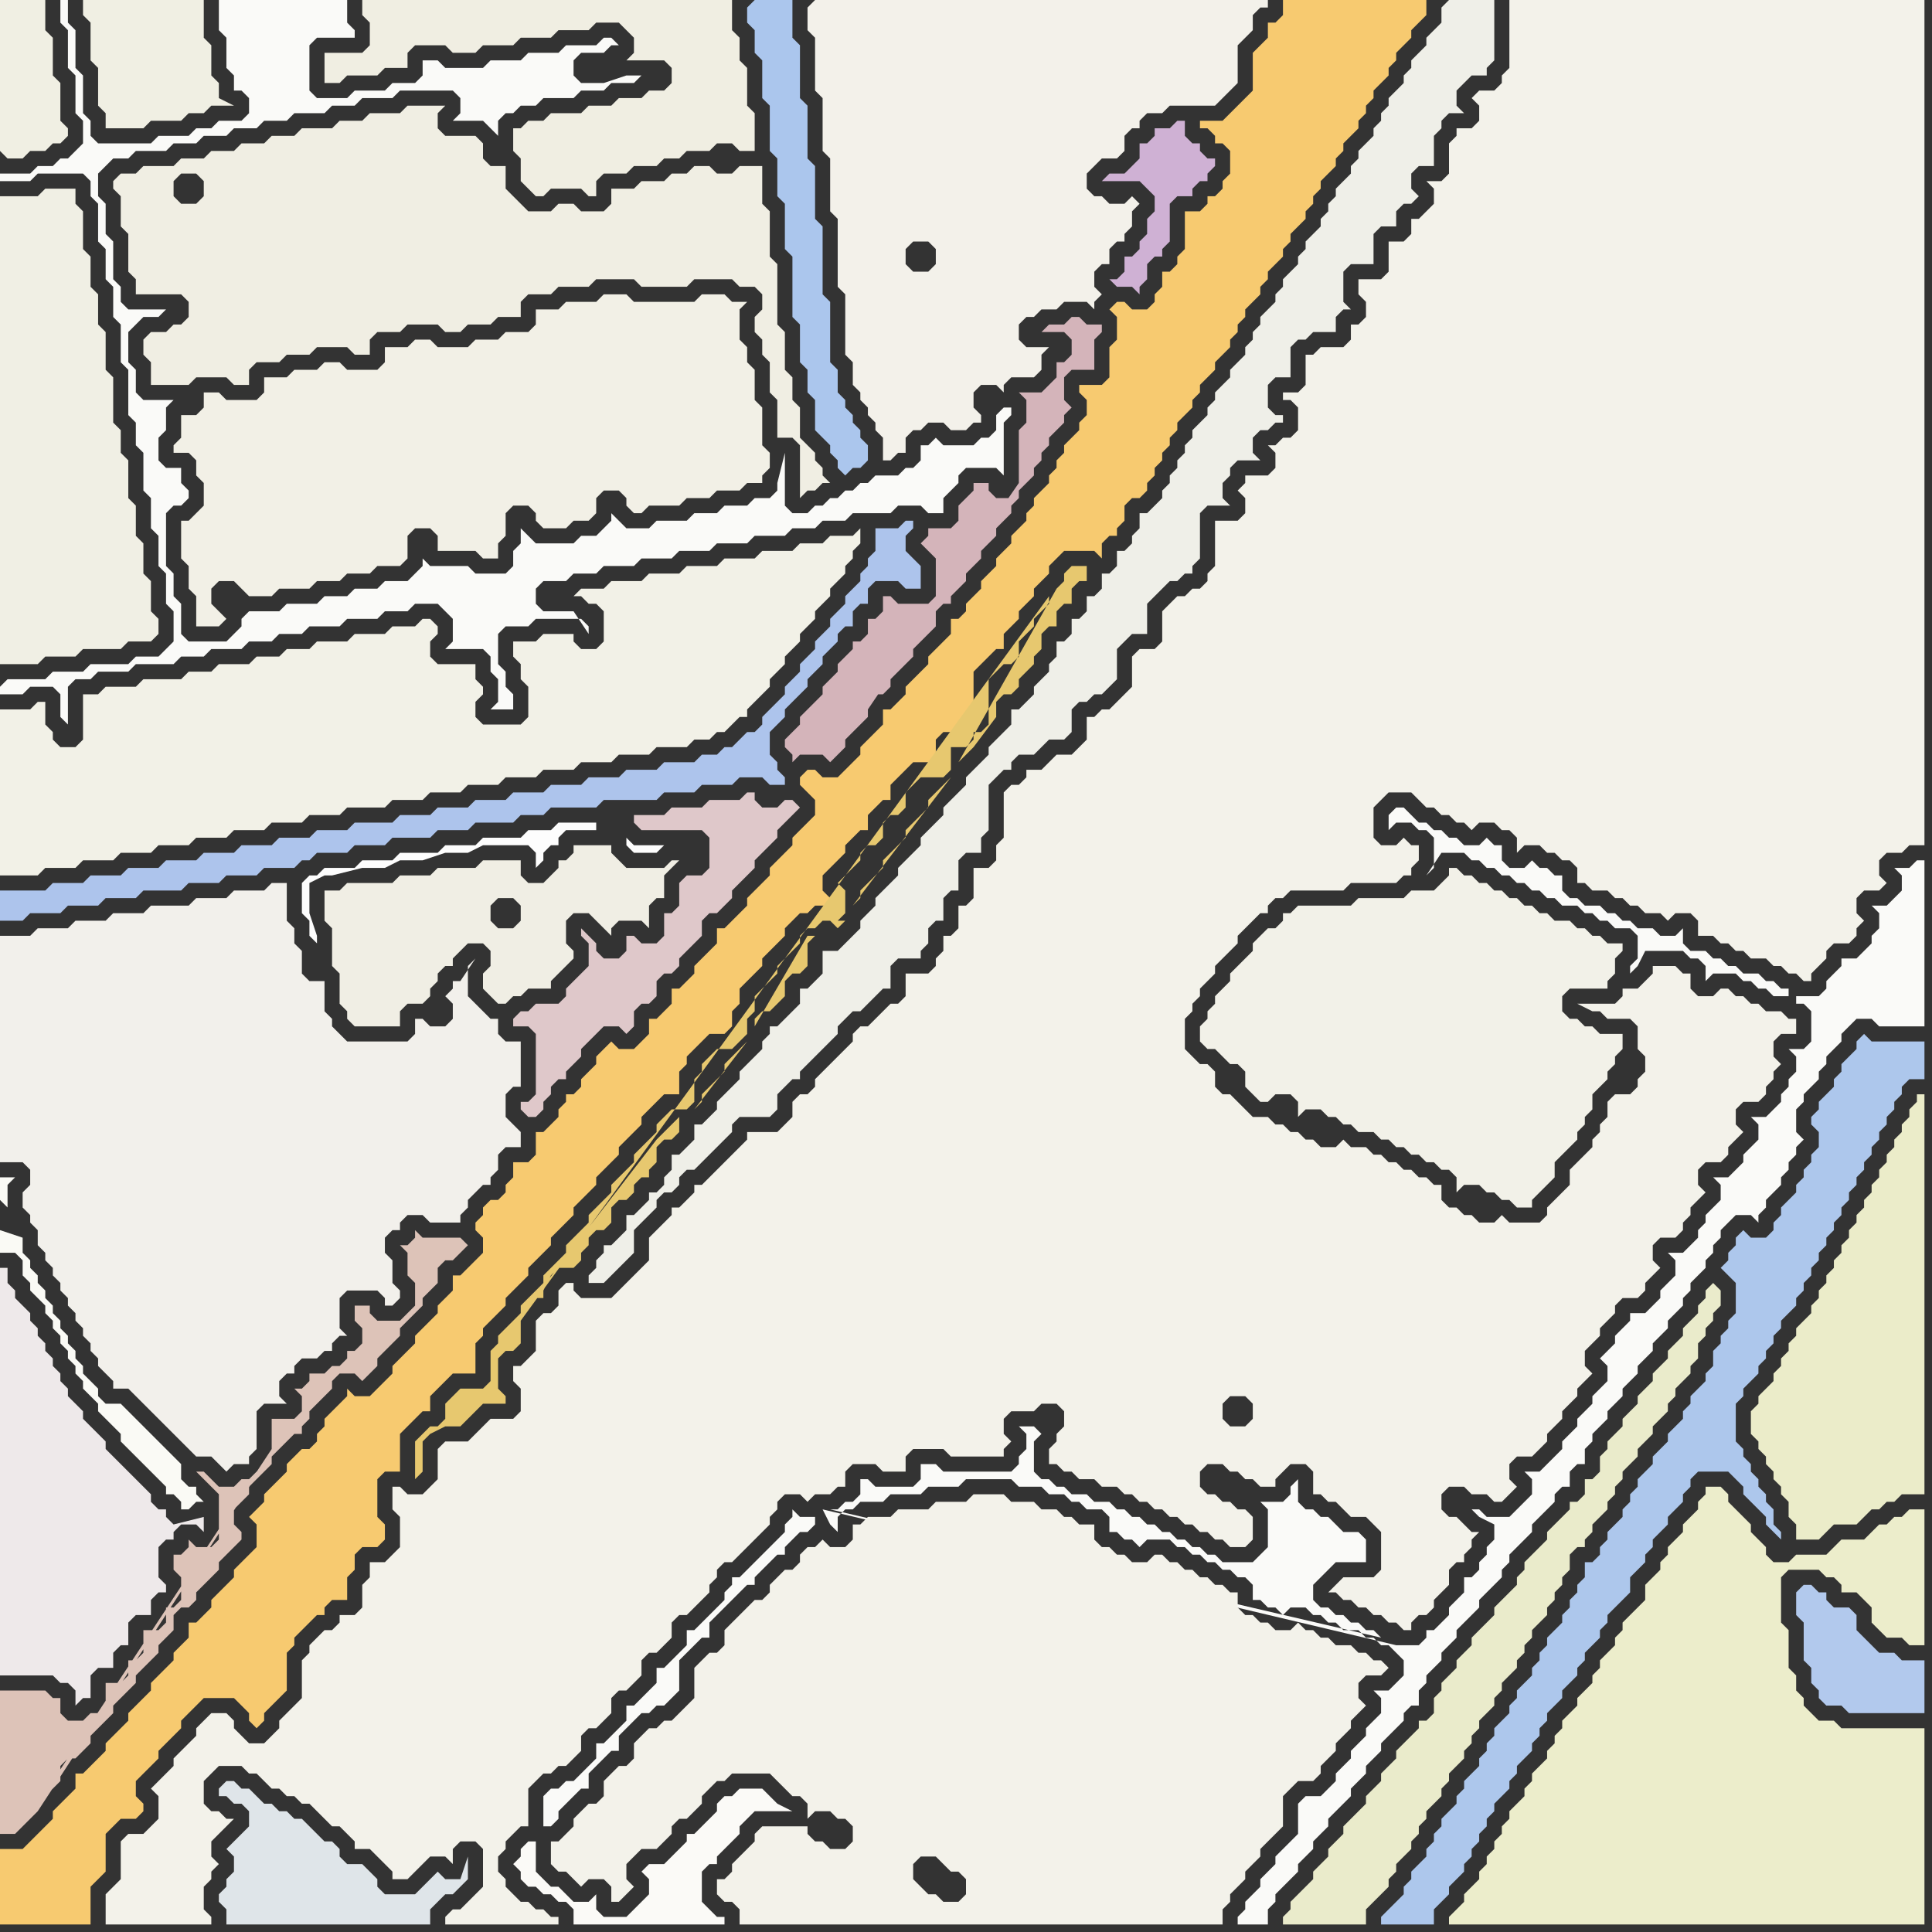 <svg width="256" height="256" xmlns="http://www.w3.org/2000/svg"><rect width="100%" height="100%" fill="#333333" stroke="none"/><script> 
var tempColor;
function hoverPath(evt){
obj = evt.target;
tempColor = obj.getAttribute("fill");
obj.setAttribute("fill","red");
//alert(tempColor);
//obj.setAttribute("stroke","red");}
function recoverPath(evt){
obj = evt.target;
obj.setAttribute("fill", tempColor);
//obj.setAttribute("stroke", tempColor);
}</script><path onmouseover="hoverPath(evt)" onmouseout="recoverPath(evt)" fill="rgb(242,240,235)" d="M  0,136l 0,18 3,0 1,1 0,2 -1,1 0,2 1,1 0,1 1,1 0,2 1,1 0,1 1,1 0,1 1,1 0,1 1,1 0,1 1,1 0,1 1,1 0,1 1,1 0,1 1,1 0,1 1,1 1,1 0,1 2,0 1,1 1,1 1,1 1,1 1,1 1,1 1,1 1,1 1,1 2,0 1,1 1,1 1,-1 2,0 0,-1 1,-1 0,-5 1,-1 3,0 -1,-1 0,-2 1,-1 1,0 0,-1 1,-1 2,0 1,-1 1,0 0,-1 1,-1 1,0 -1,-1 0,-4 1,-1 4,0 1,1 0,1 1,0 1,-1 0,-1 -1,-1 0,-3 -1,-1 0,-2 1,-1 1,0 0,-1 1,-1 2,0 1,1 4,0 0,-1 1,-1 0,-1 1,-1 1,-1 1,0 0,-1 1,-1 0,-2 1,-1 2,0 0,-2 -1,-1 0,0 -1,-1 0,-3 1,-1 1,0 0,-6 -2,0 -1,-1 0,-2 -1,0 -1,-1 -1,-1 -1,-1 0,-4 1,-1 -2,3 -1,0 0,1 -1,1 1,1 0,2 -1,1 -2,0 -1,-1 -1,0 0,2 -1,1 -8,0 -1,-1 -1,-1 0,-1 -1,-1 0,-4 -2,0 -1,-1 0,-3 -1,-1 0,-2 -1,-1 0,-5 -2,0 -1,1 -4,0 -1,1 -4,0 -1,1 -5,0 -1,1 -4,0 -1,1 -4,0 -1,1 -4,0 -1,1 -4,0Z"/>
<path onmouseover="hoverPath(evt)" onmouseout="recoverPath(evt)" fill="rgb(250,250,245)" d="M  1,160l 0,-3 1,-1 -2,0 0,3 1,1 -1,3 0,3 2,0 1,1 0,2 1,1 0,1 1,1 1,1 0,1 1,1 0,1 1,1 0,1 1,1 0,1 1,1 0,1 1,1 0,1 1,1 1,1 0,1 1,1 1,1 1,1 0,1 1,1 1,1 1,1 1,1 1,1 1,1 0,1 1,0 1,1 0,1 1,0 1,-1 1,0 -1,-1 0,-1 -1,0 -1,-1 0,-2 -1,-1 -1,-1 -1,-1 -1,-1 -1,-1 -1,-1 -1,-1 -1,-1 -2,0 -1,-1 0,-1 -1,-1 -1,-1 0,-1 -1,-1 0,-1 -1,-1 0,-1 -1,-1 0,-1 -1,-1 0,-1 -1,-1 0,-1 -1,-1 0,-1 -1,-1 0,-1 -1,-1 0,-2 -3,-1 1,-3Z"/>
<path onmouseover="hoverPath(evt)" onmouseout="recoverPath(evt)" fill="rgb(240,239,227)" d="M  12,0l -1,0 0,2 1,1 0,5 1,1 0,5 1,1 0,2 5,0 1,-1 4,0 1,-1 2,0 1,-1 3,0 -2,-1 0,-2 -1,-1 0,-4 -1,-1 0,-5Z"/>
<path onmouseover="hoverPath(evt)" onmouseout="recoverPath(evt)" fill="rgb(242,240,230)" d="M  25,55l -1,0 0,3 -1,1 0,1 2,0 1,1 0,2 1,1 0,3 -1,1 -1,1 -1,0 0,5 1,1 0,3 1,1 0,4 3,0 1,-1 -1,-1 -1,-1 0,-2 1,-1 2,0 1,1 1,1 3,0 1,-1 4,0 1,-1 3,0 1,-1 3,0 1,-1 3,0 1,-1 0,-3 1,-1 2,0 1,1 0,2 5,0 1,1 2,0 0,-2 1,-1 0,-3 1,-1 2,0 1,1 0,1 1,1 3,0 1,-1 2,0 1,-1 0,-2 1,-1 2,0 1,1 0,1 1,1 1,0 1,-1 4,0 1,-1 3,0 1,-1 3,0 1,-1 2,0 0,-1 1,-1 0,-2 -1,-1 0,-5 -1,-1 0,-4 -1,-1 0,-2 -1,-1 0,-4 1,-1 -2,0 -1,-1 -3,0 -1,1 -8,0 -1,-1 -3,0 -1,1 -4,0 -1,1 -3,0 0,2 -1,1 -3,0 -1,1 -3,0 -1,1 -4,0 -1,-1 -2,0 -1,1 -3,0 0,2 -1,1 -4,0 -1,-1 -2,0 -1,1 -3,0 -1,1 -3,0 0,2 -1,1 -4,0 -1,-1 -2,0 0,2 -1,1Z"/>
<path onmouseover="hoverPath(evt)" onmouseout="recoverPath(evt)" fill="rgb(171,198,237)" d="M  99,1l 0,2 1,1 0,3 1,1 0,5 1,1 0,6 1,1 0,5 1,1 0,6 1,1 0,8 1,1 0,5 1,1 0,3 1,1 0,4 1,1 1,1 0,1 1,1 0,1 1,1 1,-1 1,0 1,-1 0,-2 -1,-1 0,-1 -1,-1 0,-1 -1,-1 0,-1 -1,-1 0,-3 -1,-1 0,-8 -1,-1 0,-9 -1,-1 0,-7 -1,-1 0,-7 -1,-1 0,-7 -1,-1 0,-5 -5,0 -1,1Z"/>
<path onmouseover="hoverPath(evt)" onmouseout="recoverPath(evt)" fill="rgb(243,241,234)" d="M  107,1l 0,3 1,1 0,7 1,1 0,7 1,1 0,7 1,1 0,9 1,1 0,8 1,1 0,3 1,1 0,1 1,1 0,1 1,1 0,1 1,1 0,3 1,0 1,-1 1,0 0,-2 1,-1 1,0 1,-1 2,0 1,1 2,0 1,-1 1,0 0,-1 -1,-1 0,-2 1,-1 2,0 1,1 0,-1 1,-1 3,0 1,-1 0,-2 1,-1 -3,0 -1,-1 0,-2 1,-1 1,0 1,-1 2,0 1,-1 3,0 1,1 0,-1 1,-1 0,0 -1,-1 0,-2 1,-1 1,0 0,-2 1,-1 1,0 0,-1 1,-1 0,-2 1,-1 -1,-1 0,0 -1,1 -2,0 -1,-1 -1,0 -1,-1 0,-2 1,-1 1,-1 2,0 1,-1 0,-2 1,-1 1,0 0,-1 1,-1 2,0 1,-1 6,0 1,-1 1,-1 1,-1 0,-5 1,-1 1,-1 0,-2 1,-1 1,0 0,-1 -60,0 -1,1 13,34 0,-2 1,-1 2,0 1,1 0,2 -1,1 -2,0 -1,-1 -13,-34Z"/>
<path onmouseover="hoverPath(evt)" onmouseout="recoverPath(evt)" fill="rgb(250,250,248)" d="M  108,201l -2,0 -1,-1 0,1 -1,1 0,1 -1,1 -2,2 -1,1 -1,1 -1,1 -1,0 0,1 -1,1 0,1 -2,2 -1,1 -1,1 -1,0 0,2 -1,1 -1,1 -1,1 -1,0 0,2 -1,1 -1,1 -1,1 -1,0 0,2 -1,1 -1,1 -1,1 -1,0 0,2 -1,1 -1,1 -1,1 -1,0 -1,1 -1,0 -1,1 0,4 1,0 1,-1 0,-1 1,-1 2,-2 1,0 0,-2 1,-1 1,-1 1,-1 1,0 0,-2 1,-1 1,-1 1,-1 1,0 1,-1 1,0 1,-1 1,-1 0,-4 1,-1 1,-1 1,-1 1,0 0,-2 1,-1 1,-1 1,-1 1,-1 1,-1 1,0 0,-1 1,-1 1,-1 1,-1 1,0 0,-1 1,-1 1,-1 1,0 1,-1 0,-1 1,-1 1,2 1,1 0,-2 1,-1 1,0 1,-1 3,0 1,-1 4,0 1,-1 4,0 1,-1 6,0 1,1 3,0 1,1 2,0 1,1 1,0 1,1 2,0 1,1 0,2 1,0 1,1 1,0 1,1 1,-1 3,0 1,1 1,0 1,1 1,0 1,1 1,0 1,1 1,0 1,1 1,0 1,1 0,2 1,0 1,1 1,0 1,1 1,-1 2,0 1,1 1,0 1,1 1,0 1,1 2,0 1,1 1,0 1,1 1,0 1,1 1,1 0,2 -1,1 -1,1 -2,0 1,1 0,2 -1,1 -1,1 0,1 -1,1 -1,1 0,1 -1,1 -1,1 0,1 -1,1 -1,1 -2,0 -1,1 0,4 -1,1 -1,1 -1,1 0,1 -1,1 -1,1 0,1 -1,1 -1,1 0,1 -1,1 0,1 4,0 0,-2 1,-1 0,-1 1,-1 1,-1 1,-1 0,-1 1,-1 1,-1 0,-1 1,-1 1,-1 0,-1 1,-1 1,-1 1,-1 0,-1 1,-1 1,-1 0,-1 1,-1 1,-1 0,-1 1,-1 1,-1 1,-1 0,-1 1,-1 1,0 0,-2 1,-1 0,-1 1,-1 1,-1 0,-1 2,-2 0,-1 1,-1 1,-1 1,-1 0,-1 1,-1 1,-1 1,-1 0,-1 1,-1 0,-1 1,-1 1,-1 1,-1 0,-1 1,-1 1,-1 1,-1 0,-1 1,-1 1,0 0,-2 1,-1 1,0 0,-2 1,-1 0,-1 1,-1 1,-1 0,-1 1,-1 1,-1 0,-1 1,-1 1,-1 0,-1 2,-2 0,-1 1,-1 1,-1 0,-1 1,-1 1,-1 0,-1 1,-1 0,-1 1,-1 1,-1 0,-1 1,-1 0,-1 1,-1 0,-1 1,-1 1,-1 2,0 1,1 0,-1 1,-1 0,-1 1,-1 1,-1 0,-1 1,-1 0,-1 1,-1 0,-1 1,-1 -1,-1 0,-3 1,-1 0,-1 1,-1 1,-1 0,-1 1,-1 0,-1 1,-1 1,-1 0,-1 1,-1 1,-1 2,0 1,1 6,0 0,-22 -1,0 -1,1 -2,0 1,1 0,2 -1,1 -1,1 -2,0 1,1 0,2 -1,1 0,1 -1,1 -1,1 -2,0 0,1 -1,1 -1,1 0,1 -1,1 -3,0 0,1 1,0 1,1 0,4 -1,1 -2,0 1,1 0,2 -1,1 0,1 -1,1 0,1 -1,1 -1,1 -2,0 1,1 0,2 -2,2 0,1 -1,1 -1,1 -2,0 1,1 0,2 -1,1 -1,1 0,1 -1,1 0,1 -1,1 -1,1 -2,0 1,1 0,2 -1,1 -1,1 0,1 -1,1 -1,1 -2,0 0,1 -1,1 -1,1 0,1 -1,1 -1,1 1,1 0,2 -1,1 -1,1 0,1 -1,1 -1,1 0,1 -2,2 0,1 -1,1 -1,1 -1,1 -2,0 1,1 0,2 -1,1 -1,1 -1,1 -3,0 -1,-1 -1,0 1,1 0,0 2,1 0,2 -1,1 0,1 -1,1 0,1 -1,1 -1,0 0,2 -1,1 -1,1 0,1 -1,1 -1,1 -1,0 0,1 -1,1 -3,0 -76,-18 -1,1 129,-69 0,-1 -1,0 -1,-1 -1,0 -1,-1 -2,0 -1,-1 -1,0 -1,-1 -1,0 -1,-1 -2,0 -1,-1 0,-2 -1,1 -2,0 -1,-1 -2,0 -1,-1 -1,0 -1,-1 -1,0 -1,-1 -2,0 -1,-1 -1,0 -1,-1 0,-2 -1,0 -1,-1 -1,0 -1,-1 -1,1 -2,0 -1,-1 0,-2 -1,0 -1,-1 -1,1 -2,0 -1,-1 -1,0 -1,-1 -1,0 -1,-1 -1,0 -1,-1 -1,-1 -1,0 -1,1 0,2 1,-1 2,0 1,1 1,0 1,1 0,4 -1,1 2,-3 3,0 1,1 1,0 1,1 1,0 1,1 1,0 1,1 1,0 1,1 1,0 1,1 1,0 1,1 2,0 1,1 1,0 1,1 1,0 1,1 2,0 1,1 0,3 -1,1 0,1 1,-1 0,0 1,-2 5,0 1,1 1,0 1,1 0,2 1,-1 3,0 1,1 1,0 1,1 1,0 1,1 2,0 -129,69 75,16 -1,-1 -1,0 -1,-1 -1,0 -1,-1 -1,0 -1,-1 -1,0 -1,-1 0,-2 1,-1 2,-2 4,0 0,-3 -1,-1 -2,0 -1,-1 -1,-1 -1,0 -1,-1 -1,0 -1,-1 0,-3 -1,1 0,1 -1,1 -3,0 1,1 0,5 -2,2 -4,0 -1,-1 -1,0 -1,-1 -1,0 -1,-1 -1,0 -1,-1 -1,0 -1,-1 -1,0 -1,-1 -1,0 -1,-1 -1,0 -1,-1 -2,0 -1,-1 -2,0 -1,-1 -1,0 -1,-1 -1,0 -1,-1 0,-4 1,-1 -1,-1 -2,0 1,1 0,2 -1,1 0,1 -1,1 -9,0 -1,-1 -2,0 0,2 -1,1 -5,0 -1,-1 -1,0 0,2 -1,1 -1,0 -1,1 -1,0 73,17 -75,-16Z"/>
<path onmouseover="hoverPath(evt)" onmouseout="recoverPath(evt)" fill="rgb(239,239,232)" d="M  191,1l 0,2 -1,1 -1,1 0,1 -1,1 -1,1 0,1 -1,1 0,1 -1,1 -1,1 0,1 -1,1 0,1 -1,1 0,1 -1,1 -1,1 0,1 -1,1 0,1 -1,1 -1,1 0,1 -1,1 0,1 -1,1 0,1 -1,1 -1,1 0,1 -1,1 0,1 -1,1 -1,1 0,1 -1,1 0,1 -1,1 -1,1 0,1 -1,1 0,1 -1,1 0,1 -1,1 -1,1 0,1 -1,1 -1,1 0,1 -1,1 0,1 -1,1 -1,1 0,1 -1,1 0,1 -1,1 0,1 -1,1 0,1 -1,1 0,1 -1,1 -1,1 -1,0 0,2 -1,1 0,1 -1,1 -1,0 0,2 -1,1 -1,0 0,2 -1,1 -1,0 0,2 -1,1 -1,0 0,2 -1,1 -1,0 0,2 -1,1 0,1 -2,2 0,1 -1,1 -1,1 -1,0 0,2 -1,1 -1,1 -1,1 0,1 -1,1 -1,1 -1,1 0,1 -1,1 -1,1 -1,1 0,1 -1,1 -1,1 -1,1 0,1 -1,1 -1,1 -1,1 0,1 -1,1 -1,1 -1,1 0,1 -1,1 -1,1 0,1 -1,1 -2,2 -2,0 0,3 -1,1 -1,1 -1,0 0,2 -1,1 -1,1 -1,1 -1,0 0,1 -1,1 0,1 -1,1 -1,1 -1,1 0,1 -1,1 -1,1 -1,1 0,1 -1,1 -1,1 -1,0 0,2 -1,1 -1,1 -1,0 0,2 -1,1 0,1 -1,1 -1,0 0,1 -1,1 -1,1 -1,0 0,2 -2,2 -1,0 0,1 -1,1 0,1 -1,1 0,1 2,0 1,-1 1,-1 1,-1 1,-1 0,-3 2,-2 1,-1 0,-1 1,-1 1,0 1,-1 0,-1 1,-1 1,0 2,-2 1,-1 1,-1 1,-1 0,-1 1,-1 4,0 1,-1 0,-2 2,-2 1,0 0,-1 1,-1 2,-2 1,-1 1,-1 0,-1 2,-2 1,0 1,-1 1,-1 1,-1 1,0 0,-3 1,-1 3,0 0,-1 1,-1 0,-2 1,-1 1,0 0,-3 1,-1 1,0 0,-4 1,-1 2,0 0,-2 1,-1 0,-6 1,-1 1,-1 1,0 0,-1 1,-1 2,0 2,-2 2,0 1,-1 0,-3 1,-1 1,0 1,-1 1,0 1,-1 1,-1 0,-4 1,-1 1,-1 2,0 0,-4 1,-1 1,-1 1,-1 1,0 1,-1 1,0 0,-1 1,-1 0,-6 1,-1 3,0 -1,-1 0,-2 1,-1 0,-1 1,-1 3,0 -1,-1 0,-2 1,-1 1,0 1,-1 1,0 0,-1 -1,0 -1,-1 0,-3 1,-1 2,0 0,-4 1,-1 1,0 1,-1 3,0 0,-2 1,-1 1,0 -1,-1 0,-4 1,-1 3,0 0,-4 1,-1 2,0 0,-2 1,-1 1,0 1,-1 -1,-1 0,-2 1,-1 2,0 0,-4 1,-1 0,-1 1,-1 2,0 -1,-1 0,-2 1,-1 1,-1 2,0 0,-1 1,-1 0,-8 -6,0 -1,1Z"/>
<path onmouseover="hoverPath(evt)" onmouseout="recoverPath(evt)" fill="rgb(242,241,231)" d="M  0,114l 0,2 5,0 1,-1 4,0 1,-1 4,0 1,-1 4,0 1,-1 4,0 1,-1 4,0 1,-1 4,0 1,-1 4,0 1,-1 4,0 1,-1 5,0 1,-1 4,0 1,-1 4,0 1,-1 4,0 1,-1 4,0 1,-1 4,0 1,-1 4,0 1,-1 4,0 1,-1 4,0 1,-1 2,0 1,-1 1,0 1,-1 1,-1 1,0 0,-1 1,-1 1,-1 1,-1 0,-1 1,-1 1,-1 0,-1 2,-2 0,-1 1,-1 1,-1 0,-1 1,-1 1,-1 0,-1 2,-2 0,-1 1,-1 0,-1 1,-1 0,-2 -1,1 -3,0 -1,1 -3,0 -1,1 -4,0 -1,1 -4,0 -1,1 -4,0 -1,1 -4,0 -1,1 -4,0 -1,1 -3,0 -1,1 1,0 1,1 1,0 1,1 0,4 -1,1 -2,0 -1,-1 0,-1 -4,0 -1,1 -3,0 0,2 1,1 0,2 1,1 0,4 -1,1 -5,0 -1,-1 0,-2 1,-1 0,-1 -1,-1 0,-2 -5,0 -1,-1 0,-2 1,-1 0,-1 -1,-1 -1,0 -1,1 -3,0 -1,1 -4,0 -1,1 -4,0 -1,1 -3,0 -1,1 -3,0 -1,1 -4,0 -1,1 -3,0 -1,1 -5,0 -1,1 -4,0 -1,1 -2,0 0,6 -1,1 -2,0 -1,-1 0,-1 -1,-1 0,-3 -1,0 -1,1 -4,0Z"/>
<path onmouseover="hoverPath(evt)" onmouseout="recoverPath(evt)" fill="rgb(250,250,248)" d="M  0,91l 0,1 3,0 1,-1 3,0 1,1 0,3 1,1 0,-5 1,-1 2,0 1,-1 4,0 1,-1 5,0 1,-1 3,0 1,-1 4,0 1,-1 3,0 1,-1 3,0 1,-1 4,0 1,-1 4,0 1,-1 3,0 1,-1 3,0 1,1 1,1 0,3 -1,1 5,0 1,1 0,2 1,1 0,3 -1,1 3,0 0,-2 -1,-1 0,-2 -1,-1 0,-4 1,-1 3,0 1,-1 6,0 1,1 0,1 -2,-3 -4,0 -1,-1 0,-2 1,-1 3,0 1,-1 3,0 1,-1 4,0 1,-1 4,0 1,-1 4,0 1,-1 4,0 1,-1 4,0 1,-1 3,0 1,-1 3,0 1,-1 5,0 1,-1 3,0 1,1 2,0 0,-2 1,-1 1,-1 0,-1 1,-1 4,0 1,1 0,-7 1,-1 0,-1 -1,0 -1,1 0,2 -1,1 -1,0 -1,1 -4,0 -1,-1 -1,1 -1,0 0,2 -1,1 -1,0 -1,1 -3,0 -1,1 -1,0 -1,1 -1,0 -1,1 -1,0 -1,1 -1,0 -1,1 -2,0 -1,-1 0,-7 -1,4 0,1 -1,1 -2,0 -1,1 -3,0 -1,1 -3,0 -1,1 -4,0 -1,1 -3,0 -1,-1 -1,-1 0,1 -1,1 0,0 -1,1 -2,0 -1,1 -5,0 -1,-1 -1,-1 0,2 -1,1 0,2 -1,1 -4,0 -1,-1 -5,0 -1,-1 0,1 -1,1 0,0 -1,1 -3,0 -1,1 -3,0 -1,1 -3,0 -1,1 -4,0 -1,1 -4,0 -1,1 0,1 -1,1 -1,1 -5,0 -1,-1 0,-4 -1,-1 0,-3 -1,-1 0,-7 1,-1 1,0 1,-1 0,-1 -1,-1 0,-2 -2,0 -1,-1 0,-3 1,-1 0,-3 1,-1 -4,0 -1,-1 0,-3 -1,-1 0,-4 1,-1 1,-1 2,0 1,-1 -5,0 -1,-1 0,-2 -1,-1 0,-5 -1,-1 0,-4 -1,-1 0,-3 1,-1 1,-1 2,0 1,-1 4,0 1,-1 3,0 1,-1 3,0 1,-1 3,0 1,-1 3,0 1,-1 4,0 1,-1 3,0 1,-1 4,0 1,-1 7,0 1,1 0,2 -1,1 4,0 1,1 1,1 0,-2 1,-1 1,0 1,-1 2,0 1,-1 4,0 1,-1 3,0 1,-1 3,0 1,-1 -2,0 -3,1 -3,0 -1,-1 0,-2 1,-1 3,0 1,-1 1,0 -1,-1 -1,0 -1,1 -4,0 -1,1 -4,0 -1,1 -4,0 -1,1 -5,0 -1,-1 -2,0 0,2 -1,1 -3,0 -1,1 -4,0 -1,1 -4,0 -1,-1 0,-6 1,-1 5,0 0,-1 -1,-1 0,-3 -17,0 0,4 1,1 0,4 1,1 0,2 1,0 1,1 0,2 -1,1 -3,0 -1,1 -2,0 -1,1 -4,0 -1,1 -7,0 -1,-1 0,-2 -1,-1 0,-5 -1,-1 0,-5 -1,-1 0,-3 -1,0 0,3 1,1 0,5 1,1 0,5 1,1 0,3 -1,1 -1,1 -1,0 -1,1 -2,0 -1,1 -4,0 0,1 4,0 1,-1 6,0 1,1 0,2 1,1 0,5 1,1 0,4 1,1 0,4 1,1 0,5 1,1 0,6 1,1 0,3 1,1 0,5 1,1 0,4 1,1 0,4 1,1 0,4 1,1 0,4 -1,1 -1,1 -3,0 -1,1 -5,0 -1,1 -4,0 -1,1 -5,0 -1,1Z"/>
<path onmouseover="hoverPath(evt)" onmouseout="recoverPath(evt)" fill="rgb(178,201,237)" d="M  238,211l 0,3 1,1 0,5 1,1 0,2 1,1 0,1 1,1 2,0 1,1 10,0 0,-7 -3,0 -1,-1 -2,0 -1,-1 -1,-1 -1,-1 0,-2 -1,-1 -2,0 -1,-1 0,-1 -1,0 -1,-1 -1,0 -1,1Z"/>
<path onmouseover="hoverPath(evt)" onmouseout="recoverPath(evt)" fill="rgb(173,199,236)" d="M  248,138l 0,0 -1,-1 -1,1 0,1 -1,1 -1,1 0,1 -1,1 0,1 -1,1 -1,1 0,1 -1,1 0,1 1,1 0,2 -1,1 0,1 -1,1 0,1 -1,1 0,1 -1,1 -1,1 0,1 -1,1 0,1 -1,1 -2,0 -1,-1 -1,1 0,1 -1,1 0,1 -1,1 1,1 0,0 1,1 0,4 -1,1 0,1 -1,1 0,1 -1,1 0,2 -1,1 0,1 -1,1 -1,1 0,1 -1,1 0,1 -1,1 -1,1 0,1 -1,1 -1,1 0,1 -1,1 -1,1 0,1 -1,1 0,1 -1,1 0,1 -1,1 -1,1 0,1 -1,1 0,1 -1,1 -1,0 0,2 -1,1 0,1 -1,1 0,1 -1,1 0,1 -1,1 -1,1 0,1 -1,1 0,1 -1,1 0,1 -1,1 -1,1 0,1 -1,1 0,1 -1,1 -1,1 0,1 -1,1 0,1 -1,1 0,1 -1,1 -1,1 0,1 -1,1 0,1 -1,1 -1,1 0,1 -1,1 0,1 -1,1 0,1 -1,1 -1,1 0,1 -1,1 0,1 -1,1 -1,1 -1,1 0,1 7,0 0,-2 1,-1 1,-1 0,-1 1,-1 1,-1 0,-1 1,-1 0,-1 1,-1 0,-1 1,-1 0,-1 1,-1 0,-1 1,-1 1,-1 0,-1 1,-1 0,-1 1,-1 1,-1 0,-1 1,-1 0,-1 1,-1 0,-1 1,-1 1,-1 0,-1 1,-1 1,-1 0,-1 1,-1 0,-1 1,-1 1,-1 0,-1 1,-1 0,-1 1,-1 1,-1 1,-1 0,-2 1,-1 1,-1 0,-1 1,-1 0,-1 1,-1 1,-1 0,-1 1,-1 1,-1 0,-1 1,-1 0,-1 1,-1 4,0 1,1 1,1 0,1 1,1 1,1 1,1 0,1 1,1 1,1 0,-1 -1,-1 0,-2 -1,-1 0,-1 -1,-1 0,-1 -1,-1 0,-1 -1,-1 0,-1 -1,-1 0,-5 1,-1 0,-1 1,-1 1,-1 0,-1 1,-1 0,-1 1,-1 0,-1 1,-1 0,-1 1,-1 1,-1 0,-1 1,-1 0,-1 1,-1 0,-1 1,-1 0,-1 1,-1 0,-1 1,-1 0,-1 1,-1 0,-1 1,-1 0,-1 1,-1 0,-1 1,-1 0,-1 1,-1 0,-1 1,-1 0,-1 1,-1 0,-1 1,-1 0,-1 1,-1 0,-1 1,-1 2,0 0,-5Z"/>
<path onmouseover="hoverPath(evt)" onmouseout="recoverPath(evt)" fill="rgb(235,236,201)" d="M  253,147l 0,1 -1,1 0,1 -1,1 0,1 -1,1 0,1 -1,1 0,1 -1,1 0,1 -1,1 0,1 -1,1 0,1 -1,1 0,1 -1,1 0,1 -1,1 0,1 -1,1 0,1 -1,1 0,1 -1,1 0,1 -1,1 -1,1 0,1 -1,1 0,1 -1,1 0,1 -1,1 0,1 -1,1 -1,1 0,1 -1,1 0,3 1,1 0,1 1,1 0,1 1,1 0,1 1,1 0,1 1,1 0,2 1,1 0,2 3,0 1,-1 0,0 1,-1 3,0 1,-1 1,-1 1,0 1,-1 1,0 1,-1 3,0 0,-53 -1,0 0,1 -1,1Z"/>
<path onmouseover="hoverPath(evt)" onmouseout="recoverPath(evt)" fill="rgb(240,238,228)" d="M  68,123l -2,0 -1,-1 0,-2 1,-1 2,0 1,1 0,2 -1,1 2,-6 -1,-1 0,-2 -5,0 -1,1 -5,0 -1,1 -4,0 -1,1 -6,0 -1,1 -2,0 0,4 1,1 0,5 1,1 0,4 1,1 0,1 1,1 6,0 0,-2 1,-1 2,0 1,-1 0,-1 1,-1 0,-1 1,-1 1,0 0,-1 1,-1 1,-1 2,0 1,1 0,2 -1,1 0,2 1,1 0,0 1,1 1,0 1,-1 1,0 1,-1 3,0 0,-1 1,-1 1,-1 1,-1 0,-1 -1,-1 0,-3 1,-1 2,0 1,1 1,1 1,1 0,-1 1,-1 3,0 1,1 0,-3 1,-1 1,0 0,-3 1,-1 1,-1 -1,0 -1,1 -5,0 -1,-1 -1,-1 0,-1 -5,0 0,1 -1,1 -1,0 0,1 -1,1 -1,1 -2,0 -2,6Z"/>
<path onmouseover="hoverPath(evt)" onmouseout="recoverPath(evt)" fill="rgb(223,200,202)" d="M  87,132l 0,-2 1,-1 1,0 1,-1 0,-1 1,-1 2,-2 0,-2 1,-1 1,0 1,-1 1,-1 0,-1 1,-1 2,-2 0,-1 1,-1 1,-1 1,-1 0,-1 1,-1 1,-1 1,-1 -1,-1 -1,0 -1,1 -2,0 -1,-1 0,-1 -1,0 -1,1 -4,0 -1,1 -4,0 -1,1 -4,0 0,1 1,1 8,0 1,1 0,4 -1,1 -2,0 -1,1 0,3 -1,1 -1,0 0,3 -1,1 -2,0 -1,-1 -1,0 0,2 -1,1 -2,0 -1,-1 0,-1 -1,-1 -1,-1 0,1 1,1 0,3 -2,2 -1,1 0,1 -1,1 -3,0 -1,1 -1,0 -1,1 0,1 2,0 1,1 0,8 -1,1 -1,0 0,1 1,1 1,0 1,-1 0,-1 1,-1 0,-1 1,-1 1,0 0,-1 1,-1 1,-1 0,-1 1,-1 2,-2 2,0 1,1 1,-1 0,-2 1,-1 1,0 1,-1Z"/>
<path onmouseover="hoverPath(evt)" onmouseout="recoverPath(evt)" fill="rgb(240,239,227)" d="M  1,21l 2,0 1,-1 2,0 1,-1 1,0 1,-1 0,-1 -1,-1 0,-5 -1,-1 0,-5 -1,-1 0,-4 -6,0 0,20 1,1Z"/>
<path onmouseover="hoverPath(evt)" onmouseout="recoverPath(evt)" fill="rgb(238,233,234)" d="M  0,173l 0,49 7,0 1,1 1,0 1,1 0,2 1,-1 1,0 0,-3 1,-1 2,0 0,-2 1,-1 1,0 0,-3 1,-1 2,0 0,-2 1,-1 1,0 0,-1 -1,-1 0,-4 1,-1 1,0 0,-1 1,-1 2,0 1,1 0,-2 -4,1 -1,-1 0,-1 -1,0 -1,-1 0,-1 -1,-1 -1,-1 -1,-1 -1,-1 -1,-1 -1,-1 0,-1 -1,-1 -1,-1 -1,-1 0,-1 -1,-1 -1,-1 0,-1 -1,-1 0,-1 -1,-1 0,-1 -1,-1 0,-1 -1,-1 0,-1 -1,-1 0,-1 -1,-1 -1,-1 0,-1 -1,-1 0,-2 -1,0Z"/>
<path onmouseover="hoverPath(evt)" onmouseout="recoverPath(evt)" fill="rgb(240,239,228)" d="M  0,85l 0,3 5,0 1,-1 4,0 1,-1 5,0 1,-1 3,0 1,-1 0,-2 -1,-1 0,-4 -1,-1 0,-4 -1,-1 0,-4 -1,-1 0,-5 -1,-1 0,-3 -1,-1 0,-6 -1,-1 0,-5 -1,-1 0,-4 -1,-1 0,-4 -1,-1 0,-5 -1,-1 0,-2 -4,0 -1,1 -5,0Z"/>
<path onmouseover="hoverPath(evt)" onmouseout="recoverPath(evt)" fill="rgb(240,238,227)" d="M  22,44l -2,0 -1,1 0,2 1,1 0,3 5,0 1,-1 4,0 1,1 2,0 0,-2 1,-1 3,0 1,-1 3,0 1,-1 4,0 1,1 2,0 0,-2 1,-1 3,0 1,-1 4,0 1,1 2,0 1,-1 3,0 1,-1 3,0 0,-2 1,-1 3,0 1,-1 4,0 1,-1 5,0 1,1 6,0 1,-1 5,0 1,1 2,0 1,1 0,2 -1,1 0,2 1,1 0,2 1,1 0,4 1,1 0,5 2,0 1,1 0,7 1,-1 1,0 1,-1 1,0 -1,-1 0,-1 -1,-1 0,-1 -1,-1 -1,-1 0,-4 -1,-1 0,-3 -1,-1 0,-5 -1,-1 0,-8 -1,-1 0,-6 -1,-1 0,-5 -3,0 -1,1 -2,0 -1,-1 -2,0 -1,1 -2,0 -1,1 -3,0 -1,1 -3,0 0,2 -1,1 -3,0 -1,-1 -2,0 -1,1 -3,0 -1,-1 -1,-1 -1,-1 0,-3 -2,0 -1,-1 0,-2 -1,-1 -4,0 -1,-1 0,-2 1,-1 -5,0 -1,1 -4,0 -1,1 -3,0 -1,1 -4,0 -1,1 -3,0 -1,1 -3,0 -1,1 -3,0 -1,1 -3,0 -1,1 -4,0 -1,1 -2,0 -1,1 0,1 1,1 0,4 1,1 0,5 1,1 0,2 6,0 1,1 0,2 -1,1 -1,0 -1,1 2,-21 2,0 1,1 0,2 -1,1 -2,0 -1,-1 0,-2 1,-1 -2,21Z"/>
<path onmouseover="hoverPath(evt)" onmouseout="recoverPath(evt)" fill="rgb(223,229,233)" d="M  43,244l 0,0 -1,-1 -1,-1 -1,-1 -1,0 -1,-1 -1,0 -1,-1 -1,0 -1,-1 -1,-1 -1,0 -1,-1 -1,0 -1,1 0,1 1,0 1,1 1,0 1,1 0,2 -2,2 -1,1 1,1 0,2 -1,1 0,1 -1,1 0,1 1,1 0,2 27,0 0,-2 1,-1 1,-1 1,0 1,-1 1,-1 0,-3 -1,3 -2,0 -1,-1 -1,1 0,0 -1,1 -1,1 -4,0 -1,-1 0,-1 -1,-1 -1,-1 -2,0 -1,-1 0,-1 -1,-1Z"/>
<path onmouseover="hoverPath(evt)" onmouseout="recoverPath(evt)" fill="rgb(240,238,226)" d="M  89,11l 0,0 -1,1 -2,0 -1,1 -3,0 -1,1 -3,0 -1,1 -4,0 -1,1 -2,0 -1,1 -1,0 0,3 1,1 0,3 1,1 1,1 1,0 1,-1 4,0 1,1 1,0 0,-2 1,-1 3,0 1,-1 3,0 1,-1 2,0 1,-1 3,0 1,-1 2,0 1,1 2,0 0,-5 -1,-1 0,-5 -1,-1 0,-3 -1,-1 0,-4 -49,0 0,2 1,1 0,3 -1,1 -5,0 0,4 2,0 1,-1 4,0 1,-1 3,0 0,-2 1,-1 4,0 1,1 3,0 1,-1 4,0 1,-1 4,0 1,-1 4,0 1,-1 3,0 1,1 1,1 0,2 -1,1 5,0 1,1Z"/>
<path onmouseover="hoverPath(evt)" onmouseout="recoverPath(evt)" fill="rgb(251,250,247)" d="M  98,237l 0,0 -1,1 -1,0 -1,1 0,1 -1,1 -1,1 -1,1 -1,0 0,1 -1,1 -1,1 -1,1 -2,0 -1,1 1,1 0,2 -1,1 -1,1 -1,1 -3,0 -1,-1 0,-2 -1,1 -2,0 -1,-1 -1,-1 -1,0 -1,-1 -1,-1 0,-4 -1,0 -1,1 0,1 -1,1 1,1 0,1 1,1 1,0 1,1 1,0 1,1 1,0 1,1 0,2 20,0 0,-1 -1,0 -1,-1 -1,-1 0,-4 1,-1 1,0 0,-1 1,-1 1,-1 1,-1 0,-1 1,-1 1,-1 5,0 -2,-1 0,0 -1,-1 -1,-1Z"/>
<path onmouseover="hoverPath(evt)" onmouseout="recoverPath(evt)" fill="rgb(212,180,186)" d="M  115,93l 1,-1 1,0 1,-1 0,-1 1,-1 1,-1 1,-1 0,-1 1,-1 1,-1 1,-1 0,-2 1,-1 1,0 0,-1 1,-1 1,-1 0,-1 1,-1 1,-1 0,-1 1,-1 1,-1 0,-1 1,-1 1,-1 0,-1 1,-1 0,-1 1,-1 1,-1 0,-1 1,-1 0,-1 1,-1 0,-1 1,-1 1,-1 0,-1 1,-1 -1,-1 0,-3 1,-1 3,0 0,-4 1,-1 0,-1 -2,0 -1,-1 -1,0 -1,1 -2,0 -1,1 3,0 1,1 0,2 -1,1 -1,0 0,2 -1,1 -1,1 -3,0 1,1 0,3 -1,1 0,7 -20,29 19,-27 -2,0 -1,-1 0,-1 -2,0 0,1 -1,1 -1,1 0,2 -1,1 -3,0 0,1 -1,1 1,1 0,0 1,1 0,5 -1,1 -4,0 -1,-1 -1,0 0,2 -1,1 -1,0 0,2 -1,1 -1,0 0,1 -1,1 -1,1 0,1 -1,1 -1,1 0,1 -1,1 -1,1 -1,1 0,1 -1,1 -1,1 0,1 1,1 0,1 1,-1 3,0 1,1 1,-1 1,-1 0,-1 1,-1 1,-1 1,-1 0,-1 19,-28 -19,27Z"/>
<path onmouseover="hoverPath(evt)" onmouseout="recoverPath(evt)" fill="rgb(242,241,232)" d="M  167,124l -1,1 0,1 -3,3 0,1 -1,1 -1,1 0,1 -1,1 0,1 -1,1 0,2 1,1 1,0 1,1 1,1 1,0 1,1 0,2 1,1 1,1 1,0 1,-1 2,0 1,1 0,2 1,-1 2,0 1,1 1,0 1,1 1,0 1,1 2,0 1,1 1,0 1,1 1,0 1,1 1,0 1,1 1,0 1,1 1,0 1,1 0,2 1,-1 2,0 1,1 1,0 1,1 1,0 1,1 2,0 0,-1 1,-1 1,-1 1,-1 0,-2 1,-1 1,-1 1,-1 0,-1 1,-1 0,-1 1,-1 0,-2 1,-1 1,-1 0,-1 1,-1 0,-1 1,-1 0,-2 -3,0 -1,-1 -1,0 -1,-1 -1,0 -1,-1 0,-2 1,-1 5,0 0,-1 1,-1 0,-2 1,-1 0,-1 -2,0 -1,-1 -1,0 -1,-1 -1,0 -1,-1 -2,0 -1,-1 -1,0 -1,-1 -1,0 -1,-1 -1,0 -1,-1 -1,0 -1,-1 -1,0 -1,-1 -1,0 -1,-1 -1,0 0,1 -1,1 -1,1 -3,0 -1,1 -6,0 -1,1 -7,0 -1,1 -1,0 0,1 -1,1 -1,0 -1,1Z"/>
<path onmouseover="hoverPath(evt)" onmouseout="recoverPath(evt)" fill="rgb(243,242,234)" d="M  193,197l 1,0 1,1 2,0 1,1 1,0 2,-2 -1,-1 0,-2 1,-1 2,0 2,-2 0,-1 2,-2 0,-1 2,-2 0,-1 2,-2 -1,-1 0,-2 1,-1 1,-1 0,-1 1,-1 1,-1 0,-1 1,-1 2,0 1,-1 0,-1 1,-1 1,-1 -1,-1 0,-2 1,-1 2,0 1,-1 0,-1 1,-1 0,-1 1,-1 1,-1 -1,-1 0,-2 1,-1 2,0 1,-1 0,-1 1,-1 1,-1 -1,-1 0,-2 1,-1 2,0 1,-1 0,-1 1,-1 0,-1 1,-1 -1,-1 0,-2 1,-1 2,0 0,-2 -1,0 -1,-1 -2,0 -1,-1 -1,0 -1,-1 -1,0 -1,-1 -1,0 -1,1 -2,0 -1,-1 0,-2 -1,0 -1,-1 -3,0 0,1 -1,1 -1,1 -2,0 0,1 -1,1 -5,0 2,1 1,0 1,1 3,0 1,1 0,3 1,1 0,2 -1,1 0,1 -1,1 -2,0 -1,1 0,2 -1,1 0,1 -1,1 0,1 -1,1 -2,2 0,2 -2,2 -1,1 0,1 -1,1 -4,0 -1,-1 -1,1 -2,0 -1,-1 -1,0 -1,-1 -1,0 -1,-1 0,-2 -1,0 -1,-1 -1,0 -1,-1 -1,0 -1,-1 -1,0 -1,-1 -1,0 -1,-1 -2,0 -1,-1 -1,1 -2,0 -1,-1 -1,0 -1,-1 -1,0 -1,-1 -1,0 -1,-1 -2,0 -1,-1 -1,-1 -1,-1 -1,0 -1,-1 0,-2 -1,-1 -1,0 -1,-1 -1,-1 0,-4 1,-1 0,-1 1,-1 0,-1 1,-1 1,-1 0,-1 1,-1 1,-1 1,-1 0,-1 2,-2 1,-1 1,0 0,-1 1,-1 1,0 1,-1 7,0 1,-1 6,0 1,-1 1,0 0,-1 1,-1 0,-2 -1,0 -1,-1 -1,1 -2,0 -1,-1 0,-4 1,-1 1,-1 3,0 1,1 1,1 1,0 1,1 1,0 1,1 1,0 1,1 1,-1 2,0 1,1 1,0 1,1 0,2 1,-1 2,0 1,1 1,0 1,1 1,0 1,1 0,2 1,0 1,1 2,0 1,1 1,0 1,1 1,0 1,1 2,0 1,1 1,-1 2,0 1,1 0,2 2,0 1,1 1,0 1,1 1,0 1,1 2,0 1,1 1,0 1,1 1,0 1,1 1,0 0,-1 1,-1 1,-1 0,-1 1,-1 2,0 1,-1 0,-1 1,-1 -1,-1 0,-2 1,-1 2,0 1,-1 -1,-1 0,-2 1,-1 2,0 1,-1 2,0 0,-112 -55,0 0,9 -1,1 0,1 -1,1 -2,0 -1,1 1,1 0,2 -1,1 -2,0 0,1 -1,1 0,4 -1,1 -2,0 1,1 0,2 -1,1 -1,1 -1,0 0,2 -1,1 -2,0 0,4 -1,1 -3,0 0,2 1,1 0,2 -1,1 -1,0 0,2 -1,1 -3,0 -1,1 -1,0 0,4 -1,1 -2,0 0,1 1,0 1,1 0,3 -1,1 -1,0 -1,1 -1,0 1,1 0,2 -1,1 -3,0 0,1 -1,1 1,1 0,2 -1,1 -3,0 0,6 -1,1 0,1 -1,1 -1,0 -1,1 -1,0 -1,1 -1,1 0,4 -1,1 -2,0 -1,1 0,4 -2,2 -1,1 -1,0 -1,1 -1,0 0,3 -1,1 -1,1 -2,0 -1,1 -1,1 -2,0 0,1 -1,1 -1,0 -1,1 0,6 -1,1 0,2 -1,1 -2,0 0,4 -1,1 -1,0 0,3 -1,1 -1,0 0,2 -1,1 0,1 -1,1 -3,0 0,3 -1,1 -1,0 -1,1 -1,1 -1,1 -1,0 -1,1 0,1 -1,1 -1,1 -2,2 -1,1 0,1 -1,1 -1,0 -1,1 0,2 -1,1 -1,1 -4,0 0,1 -1,1 -1,1 -1,1 -1,1 -1,1 -1,1 -1,0 0,1 -1,1 -1,1 -1,0 0,1 -1,1 -1,1 -1,1 0,3 -1,1 -1,1 -1,1 -1,1 -1,1 -4,0 -1,-1 0,-1 -1,0 -1,1 0,2 -1,1 -1,0 -1,1 0,4 -1,1 -1,1 -1,0 0,2 1,1 0,3 -1,1 -3,0 -1,1 -1,1 -1,1 -3,0 -1,1 0,4 -1,1 -1,1 -2,0 -1,-1 -1,0 0,3 1,1 0,4 -1,1 -1,1 -2,0 0,2 -1,1 0,3 -1,1 -2,0 0,1 -1,1 -1,0 -1,1 -1,1 0,1 -1,1 0,5 -1,1 -1,1 -1,1 0,1 -1,1 -1,1 -2,0 -1,-1 -1,-1 0,-1 -1,-1 -2,0 -1,1 -1,1 0,1 -2,2 -1,1 0,1 -1,1 -1,1 -1,1 1,1 0,3 -2,2 -2,0 -1,1 0,5 -1,1 -1,1 0,4 14,0 0,-1 -1,-1 0,-3 1,-1 0,-1 1,-1 -1,-1 0,-2 1,-1 2,-2 -1,0 -1,-1 -1,0 -1,-1 0,-3 1,-1 1,-1 3,0 1,1 1,0 1,1 1,1 1,0 1,1 1,0 1,1 1,0 1,1 2,2 1,0 2,2 0,1 2,0 1,1 1,1 1,1 0,1 2,0 1,-1 0,0 1,-1 1,-1 2,0 1,1 0,-2 1,-1 2,0 1,1 0,5 -1,1 -2,2 -1,0 -1,1 0,1 15,0 0,-1 -1,0 -1,-1 -1,0 -1,-1 -1,0 -1,-1 -1,-1 0,-1 -1,-1 0,-2 1,-1 0,-1 1,-1 1,-1 1,0 0,-5 2,-2 1,0 1,-1 1,0 1,-1 1,-1 0,-2 1,-1 1,0 1,-1 1,-1 0,-2 1,-1 1,0 1,-1 1,-1 0,-2 1,-1 1,0 1,-1 1,-1 0,-2 1,-1 1,0 1,-1 1,-1 1,-1 0,-1 1,-1 0,-1 1,-1 1,0 2,-2 1,-1 1,-1 1,-1 0,-1 1,-1 0,-1 1,-1 2,0 1,1 1,-1 2,0 1,-1 1,0 0,-2 1,-1 3,0 1,1 3,0 0,-2 1,-1 4,0 1,1 7,0 0,-1 1,-1 -1,-1 0,-2 1,-1 3,0 1,-1 2,0 1,1 0,2 -1,1 0,1 -1,1 0,2 1,0 1,1 1,0 1,1 2,0 1,1 2,0 1,1 1,0 1,1 1,0 1,1 1,0 1,1 1,0 1,1 1,0 1,1 1,0 1,1 1,0 1,1 2,0 1,-1 0,-3 -1,-1 -1,0 -1,-1 -1,0 -1,-1 -1,0 -1,-1 0,-2 1,-1 2,0 1,1 1,0 1,1 1,0 1,1 2,0 0,-1 1,-1 1,-1 2,0 1,1 0,3 1,0 1,1 1,0 1,1 1,1 2,0 1,1 1,1 0,5 -1,1 -4,0 -1,1 -1,1 1,0 1,1 1,0 1,1 1,0 1,1 1,0 1,1 1,0 1,1 1,0 0,-1 1,-1 1,0 1,-1 0,-1 1,-1 1,-1 0,-2 1,-1 1,0 0,-1 1,-1 0,-1 1,-1 -1,0 -1,-1 0,0 -1,-1 -1,0 -1,-1 0,-2 1,-1 1,0 -30,-8 -1,-1 0,-2 1,-1 2,0 1,1 0,2 -1,1 -2,0 30,8Z"/>
<path onmouseover="hoverPath(evt)" onmouseout="recoverPath(evt)" fill="rgb(243,242,234)" d="M  108,205l -1,0 -1,1 0,1 -1,1 -1,0 -1,1 -1,1 0,1 -1,1 -1,0 -1,1 -1,1 -1,1 -1,1 0,2 -1,1 -1,0 -1,1 -1,1 0,4 -1,1 -1,1 -1,1 -1,0 -1,1 -1,0 -2,2 0,2 -1,1 -1,0 -1,1 -1,1 0,2 -1,1 -1,0 -1,1 -1,1 0,1 -1,1 -1,1 -1,0 0,3 1,1 1,0 1,1 1,1 1,-1 2,0 1,1 0,2 1,0 1,-1 1,-1 -1,-1 0,-2 1,-1 1,-1 2,0 1,-1 1,-1 0,-1 1,-1 1,0 1,-1 1,-1 0,-1 1,-1 1,-1 1,0 1,-1 5,0 1,1 1,1 1,1 1,0 1,1 0,2 1,-1 2,0 1,1 1,0 1,1 0,2 -1,1 -2,0 -1,-1 -1,0 -1,-1 0,-1 -6,0 -1,1 0,1 -1,1 -1,1 -1,1 0,1 -1,1 -1,0 0,2 1,1 1,0 1,1 0,2 64,0 0,-2 1,-1 0,-1 1,-1 1,-1 0,-1 1,-1 1,-1 0,-1 1,-1 1,-1 1,-1 0,-4 1,-1 1,-1 2,0 1,-1 0,-1 1,-1 1,-1 0,-1 1,-1 1,-1 0,-1 1,-1 1,-1 -1,-1 0,-2 1,-1 2,0 1,-1 -1,-1 -1,0 -1,-1 -1,0 -1,-1 -2,0 -1,-1 -1,0 -1,-1 -1,0 -1,-1 -1,1 -2,0 -1,-1 -1,0 -1,-1 -1,0 -1,-1 0,-2 -1,0 -1,-1 -1,0 -1,-1 -1,0 -1,-1 -1,0 -1,-1 -1,0 -1,-1 -1,0 -1,1 -2,0 -1,-1 -1,0 -1,-1 -1,0 -1,-1 0,-2 -2,0 -1,-1 -1,0 -1,-1 -2,0 -1,-1 -3,0 -1,-1 -4,0 -1,1 -4,0 -1,1 -4,0 -1,1 -3,0 -1,1 -1,0 0,2 -1,1 -2,0 -1,-1 -1,1 19,47 -2,0 -1,-1 -1,0 -1,-1 -1,-1 0,-2 1,-1 2,0 1,1 1,1 1,0 1,1 0,2 -1,1 -19,-47Z"/>
<path onmouseover="hoverPath(evt)" onmouseout="recoverPath(evt)" fill="rgb(236,237,203)" d="M  216,214l -1,1 0,1 -1,1 0,1 -1,1 -1,1 0,1 -1,1 0,1 -1,1 -1,1 0,1 -1,1 -1,1 0,1 -1,1 0,1 -1,1 0,1 -1,1 -1,1 0,1 -1,1 0,1 -1,1 -1,1 0,1 -1,1 0,1 -1,1 0,1 -1,1 0,1 -1,1 0,1 -1,1 -1,1 0,1 -1,1 -1,1 0,1 63,0 0,-26 -11,0 -1,-1 -2,0 -1,-1 -1,-1 0,-1 -1,-1 0,-2 -1,-1 0,-5 -1,-1 0,-6 1,-1 4,0 1,1 1,0 1,1 0,1 2,0 1,1 1,1 0,2 1,1 1,1 2,0 1,1 2,0 0,-18 -2,0 -1,1 -1,0 -1,1 -1,0 -2,2 -3,0 -1,1 -1,1 -4,0 -1,1 -2,0 -1,-1 0,-1 -1,-1 -1,-1 0,-1 -1,-1 -1,-1 -1,-1 0,-1 -1,-1 -2,0 0,1 -1,1 0,1 -1,1 -1,1 0,1 -1,1 -1,1 0,1 -1,1 0,1 -1,1 -1,1 0,2 -1,1 -1,1Z"/>
<path onmouseover="hoverPath(evt)" onmouseout="recoverPath(evt)" fill="rgb(173,196,236)" d="M  1,118l -1,0 0,4 3,0 1,-1 4,0 1,-1 4,0 1,-1 4,0 1,-1 5,0 1,-1 4,0 1,-1 4,0 1,-1 4,0 1,-1 1,0 1,-1 4,0 1,-1 4,0 1,-1 5,0 1,-1 4,0 1,-1 5,0 1,-1 3,0 1,-1 6,0 1,-1 7,0 1,-1 4,0 1,-1 4,0 1,-1 3,0 1,1 2,0 0,-1 -1,-1 0,-1 -1,-1 0,-3 1,-1 1,-1 0,-1 1,-1 2,-2 0,-1 1,-1 1,-1 0,-1 1,-1 1,-1 0,-1 1,-1 1,0 0,-2 1,-1 1,0 0,-2 1,-1 3,0 1,1 2,0 0,-3 -1,-1 0,0 -1,-1 0,-2 1,-1 0,-1 -1,0 -1,1 -3,0 0,3 -1,1 0,1 -1,1 0,1 -1,1 -1,1 0,1 -2,2 0,1 -1,1 -1,1 0,1 -1,1 -1,1 0,1 -2,2 0,1 -1,1 -1,1 -1,1 0,1 -1,1 -1,0 -1,1 -1,1 -1,0 -1,1 -2,0 -1,1 -4,0 -1,1 -4,0 -1,1 -4,0 -1,1 -4,0 -1,1 -4,0 -1,1 -4,0 -1,1 -4,0 -1,1 -4,0 -1,1 -5,0 -1,1 -4,0 -1,1 -4,0 -1,1 -4,0 -1,1 -4,0 -1,1 -4,0 -1,1 -4,0 -1,1 -4,0 -1,1 -4,0 -1,1Z"/>
<path onmouseover="hoverPath(evt)" onmouseout="recoverPath(evt)" fill="rgb(221,195,184)" d="M  5,239l 0,0 1,-1 1,-1 1,-1 0,-2 1,-1 1,0 2,-2 0,-1 1,-1 1,-1 1,-1 0,-1 1,-1 1,-1 1,-1 0,-1 1,-1 1,-1 1,-1 0,-1 1,-1 1,-1 0,-2 1,-1 1,0 1,-1 0,-1 1,-1 1,-1 1,-1 0,-1 1,-1 1,-1 1,-1 0,-1 -1,-1 0,-2 1,-1 1,-1 0,-1 1,-1 1,-1 1,-1 0,-1 1,-1 1,-1 1,-1 1,0 0,-1 1,-1 0,-1 1,-1 1,-1 1,-1 0,-1 1,-1 2,0 1,1 1,-1 0,0 1,-1 0,-1 1,-1 1,-1 1,-1 0,-1 1,-1 1,-1 1,-1 0,-1 1,-1 1,-1 0,-2 1,-1 1,0 1,-1 1,-1 -1,-1 -5,0 -1,-1 0,1 -1,1 -1,0 1,1 0,3 1,1 0,3 -2,2 -3,0 -1,-1 0,-1 -2,0 0,2 1,1 0,2 -1,1 -1,0 0,1 -1,1 -1,0 -1,1 -2,0 0,1 -1,1 -1,0 1,1 0,2 -1,1 -3,0 0,4 -31,47 30,-45 -2,2 -1,0 -1,1 -2,0 -1,-1 -1,-1 -1,0 2,2 0,0 1,1 0,6 -1,1 -2,0 -1,-1 0,1 -1,1 -1,0 0,2 1,1 0,3 -1,1 -1,0 0,2 -1,1 -2,0 0,3 -1,1 -1,0 0,2 -1,1 -2,0 0,3 -1,1 -1,0 -1,1 -2,0 -1,-1 0,-2 -1,0 -1,-1 -6,0 0,19 2,0 1,-1 1,-1 1,-1 30,-46 -30,45Z"/>
<path onmouseover="hoverPath(evt)" onmouseout="recoverPath(evt)" fill="rgb(247,202,112)" d="M  32,207l -1,1 0,1 -3,3 0,1 -1,1 -1,1 -1,0 0,2 -1,1 -1,1 0,1 -1,1 -1,1 -1,1 0,1 -1,1 -1,1 -1,1 0,1 -1,1 -1,1 -1,1 0,1 -3,3 -1,0 0,2 -1,1 -1,1 -1,1 0,1 -1,1 -1,1 -1,1 -1,1 -3,0 0,10 12,0 0,-5 1,-1 1,-1 0,-5 1,-1 1,-1 2,0 1,-1 0,-1 -1,-1 0,-2 1,-1 1,-1 1,-1 0,-1 1,-1 1,-1 1,-1 0,-1 2,-2 1,-1 4,0 1,1 1,1 0,1 1,1 1,-1 0,-1 1,-1 1,-1 1,-1 0,-5 1,-1 0,-1 1,-1 1,-1 1,-1 1,0 0,-1 1,-1 2,0 0,-3 1,-1 0,-2 1,-1 2,0 1,-1 0,-2 -1,-1 0,-5 1,-1 2,0 0,-5 1,-1 1,-1 1,-1 1,0 0,-2 1,-1 1,-1 1,-1 3,0 0,-4 1,-1 0,-1 1,-1 1,-1 1,-1 0,-1 1,-1 1,-1 1,-1 0,-1 1,-1 1,-1 1,-1 0,-1 1,-1 1,-1 1,-1 0,-1 1,-1 1,-1 1,-1 0,-1 1,-1 1,-1 1,-1 0,-1 1,-1 1,-1 1,-1 0,-1 1,-1 1,-1 1,-1 2,0 0,-3 1,-1 0,-1 1,-1 1,-1 1,-1 2,0 1,-1 0,-2 1,-1 0,-2 1,-1 1,-1 1,-1 0,-1 1,-1 1,-1 1,-1 0,-1 1,-1 1,-1 1,0 1,-1 2,0 0,-1 -1,-1 0,-2 1,-1 1,-1 1,-1 0,-1 1,-1 1,-1 1,0 0,-2 1,-1 1,-1 1,0 0,-2 1,-1 1,-1 1,-1 3,0 0,-3 1,-1 2,0 0,-1 1,-1 1,0 0,-6 1,-1 1,-1 1,-1 1,0 0,-2 1,-1 1,-1 0,-1 1,-1 1,-1 0,-1 1,-1 1,-1 0,-1 1,-1 1,-1 4,0 1,1 0,-2 1,-1 1,0 0,-1 1,-1 0,-2 1,-1 1,0 1,-1 0,-1 1,-1 0,-1 1,-1 0,-1 1,-1 0,-1 1,-1 0,-1 1,-1 1,-1 0,-1 1,-1 0,-1 1,-1 1,-1 0,-1 1,-1 1,-1 0,-1 1,-1 0,-1 1,-1 0,-1 1,-1 1,-1 0,-1 1,-1 0,-1 1,-1 1,-1 0,-1 1,-1 0,-1 1,-1 1,-1 0,-1 1,-1 0,-1 1,-1 0,-1 1,-1 1,-1 0,-1 1,-1 0,-1 1,-1 1,-1 0,-1 1,-1 0,-1 1,-1 0,-1 1,-1 1,-1 0,-1 1,-1 0,-1 1,-1 1,-1 0,-1 1,-1 1,-1 0,-2 -19,0 0,2 -1,1 -1,0 0,2 -1,1 -1,1 0,5 -3,3 -1,1 -3,0 0,1 1,0 1,1 0,1 1,0 1,1 0,3 -1,1 0,1 -1,1 -1,0 0,1 -1,1 -2,0 0,5 -1,1 0,1 -1,1 -1,0 0,2 -1,1 0,1 -1,1 -2,0 -1,-1 -1,0 -1,1 0,0 1,1 0,3 -1,1 0,4 -1,1 -3,0 0,1 1,1 0,2 -1,1 0,1 -1,1 -1,1 0,1 -1,1 0,1 -1,1 0,1 -1,1 -1,1 0,1 -1,1 0,1 -1,1 -1,1 0,1 -1,1 -1,1 0,1 -1,1 -1,1 0,1 -1,1 -1,1 0,1 -1,1 -1,0 0,2 -1,1 -1,1 -1,1 0,1 -1,1 -1,1 -1,1 0,1 -1,1 -1,1 -1,0 0,2 -1,1 -1,1 -1,1 0,1 -1,1 -1,1 -1,1 -2,0 -1,-1 -1,0 -1,1 0,1 1,1 0,0 1,1 0,2 -1,1 -1,1 -1,1 0,1 -1,1 -1,1 -1,1 0,1 -1,1 -1,1 -1,1 0,1 -1,1 -1,1 -1,1 -1,0 0,2 -3,3 0,1 -1,1 -1,1 -1,0 0,2 -1,1 -1,1 -1,0 0,2 -1,1 -1,1 -2,0 -1,-1 -2,2 0,1 -1,1 -1,1 0,1 -1,1 -1,0 0,1 -1,1 0,1 -2,2 -1,0 0,3 -1,1 -2,0 0,2 -1,1 0,1 -1,1 -1,0 -1,1 0,1 -1,1 0,1 1,1 0,2 -1,1 -1,1 -1,1 -1,0 0,2 -1,1 -1,1 0,1 -1,1 -1,1 -1,1 0,1 -1,1 -1,1 -1,1 0,1 -1,1 -1,1 -1,1 -2,0 -1,-1 0,1 -1,1 0,0 -1,1 -1,1 0,1 -1,1 0,1 -1,1 -1,0 -1,1 -1,1 0,1 -1,1 -1,1 -1,1 0,1 -1,1 -1,1 1,1 0,3 -1,1 -1,1Z"/>
<path onmouseover="hoverPath(evt)" onmouseout="recoverPath(evt)" fill="rgb(253,253,253)" d="M  83,111l 0,1 1,1 3,0 1,-1 -4,0 -1,-1 -4,-1 0,-1 -5,0 -1,1 -3,0 -1,1 -5,0 -1,1 -4,0 -1,1 -5,0 -1,1 -4,0 -1,1 -4,0 -1,1 -1,0 -1,1 0,4 1,1 0,2 1,1 0,-1 -1,-3 0,-4 2,-1 1,0 4,-1 3,0 2,-1 3,0 3,-1 3,0 2,-1 6,0 1,1 0,2 1,-1 0,-1 1,-1 1,0 0,-1 1,-1 4,0 4,1Z"/>
<path onmouseover="hoverPath(evt)" onmouseout="recoverPath(evt)" fill="rgb(231,200,111)" d="M  139,79l 0,1 -1,1 -1,1 0,1 -1,1 -1,1 0,2 -1,1 -1,0 -1,1 -1,1 0,6 -1,1 -1,0 0,1 -1,1 -2,0 0,3 -1,1 -3,0 -1,1 -1,1 0,2 -1,1 -1,0 -1,1 0,2 -1,1 -1,0 -1,1 0,1 -1,1 -1,1 -1,1 1,1 0,3 -1,1 1,0 -1,1 -1,-1 -1,0 -1,1 -1,0 -1,1 0,1 -1,1 -1,1 -1,1 0,1 -1,1 -1,1 -1,1 0,2 -1,1 0,2 -1,1 -1,1 -2,0 -1,1 -1,1 0,1 -1,1 0,3 -1,1 -2,0 -2,2 0,1 -1,1 -1,1 -1,1 0,1 -2,2 -1,1 0,1 -1,1 -1,1 -1,1 0,1 -1,1 -1,1 -1,1 0,1 -1,1 -1,1 -1,1 0,1 -1,1 -1,1 -1,1 0,1 -1,1 -1,1 -1,1 0,1 -1,1 0,4 -1,1 -3,0 -1,1 -1,1 0,2 -1,1 -1,0 -1,1 -1,1 0,5 1,-1 0,-4 1,-1 2,-1 2,0 1,-1 1,-1 1,-1 3,0 0,-1 -1,-1 0,-4 1,-1 1,0 1,-1 0,-3 70,-96 -69,94 0,0 1,-1 1,0 0,-1 1,-2 1,-1 2,0 1,-1 0,-1 1,-1 0,-1 1,-1 1,0 1,-1 0,-2 1,-1 1,0 1,-1 0,-1 1,-1 1,0 0,-1 1,-1 0,-2 1,-1 1,0 1,-1 0,-2 -3,3 -17,22 69,-94 -47,68 0,0 1,-1 0,-1 2,-2 1,-1 0,-1 1,-1 1,-1 1,-1 -7,9 47,-68 -39,57 0,-1 1,-1 1,0 1,-1 1,-1 0,-2 1,-1 1,0 1,-1 0,-3 1,-1 -1,0 -7,12 39,-57 -26,41 1,-1 0,-1 1,-1 1,-1 1,-1 0,-1 1,-1 1,-1 1,-1 0,-1 1,-1 1,-1 1,-1 0,-1 1,-1 1,-1 1,-1 -13,17 26,-41 -12,22 1,-1 1,-1 3,-4 0,-2 1,-1 1,0 1,-1 0,-1 1,-1 1,-1 0,-1 1,-1 0,-2 1,-1 1,0 0,-2 1,-1 1,0 0,-2 1,-1 1,0 0,-2 -2,0 -1,1 0,1 -1,1 -13,23 12,-22Z"/>
<path onmouseover="hoverPath(evt)" onmouseout="recoverPath(evt)" fill="rgb(207,177,212)" d="M  151,24l 0,0 1,1 1,1 0,2 -1,1 0,2 -1,1 0,1 -1,1 -1,0 0,2 -1,1 -1,0 1,1 2,0 1,1 0,-1 1,-1 0,-2 1,-1 1,0 0,-1 1,-1 0,-5 1,-1 2,0 0,-1 1,-1 1,0 0,-1 1,-1 0,-1 -1,0 -1,-1 0,-1 -1,0 -1,-1 0,-2 -1,0 -1,1 -2,0 0,1 -1,1 -1,0 0,2 -1,1 -1,1 -2,0 -1,1Z"/>
<path onmouseover="hoverPath(evt)" onmouseout="recoverPath(evt)" fill="rgb(234,235,203)" d="M  225,174l 0,0 -1,1 -1,1 0,1 -1,1 -1,1 0,1 -1,1 -1,1 0,1 -1,1 -1,1 0,1 -1,1 -1,1 0,1 -1,1 -1,1 0,1 -1,1 0,2 -1,1 -1,0 0,2 -1,1 -1,0 0,1 -1,1 -1,1 -1,1 0,1 -1,1 -1,1 -1,1 0,1 -1,1 0,1 -1,1 -1,1 -1,1 0,1 -1,1 -1,1 -1,1 0,1 -1,1 -1,1 0,1 -1,1 -1,1 0,1 -1,1 0,2 -1,1 -1,0 0,1 -1,1 -2,2 0,1 -2,2 0,1 -1,1 -1,1 0,1 -1,1 -1,1 -1,1 0,1 -1,1 -1,1 0,1 -1,1 -1,1 0,1 -2,2 -1,1 0,1 -1,1 0,1 11,0 0,-2 1,-1 1,-1 1,-1 0,-1 1,-1 0,-1 1,-1 1,-1 0,-1 1,-1 0,-1 1,-1 0,-1 1,-1 1,-1 0,-1 1,-1 0,-1 1,-1 1,-1 0,-1 1,-1 0,-1 1,-1 0,-1 1,-1 1,-1 0,-1 1,-1 0,-1 1,-1 1,-1 0,-1 1,-1 0,-1 1,-1 0,-1 2,-2 0,-1 1,-1 0,-1 1,-1 0,-1 1,-1 0,-2 1,-1 1,0 0,-1 1,-1 0,-1 1,-1 1,-1 0,-1 1,-1 0,-1 1,-1 0,-1 2,-2 0,-1 1,-1 1,-1 0,-1 1,-1 1,-1 0,-1 1,-1 0,-1 1,-1 1,-1 0,-1 1,-1 0,-2 1,-1 0,-1 1,-1 0,-1 1,-1 0,-2 -1,-1 -1,1 0,1 -1,1Z"/>
</svg>